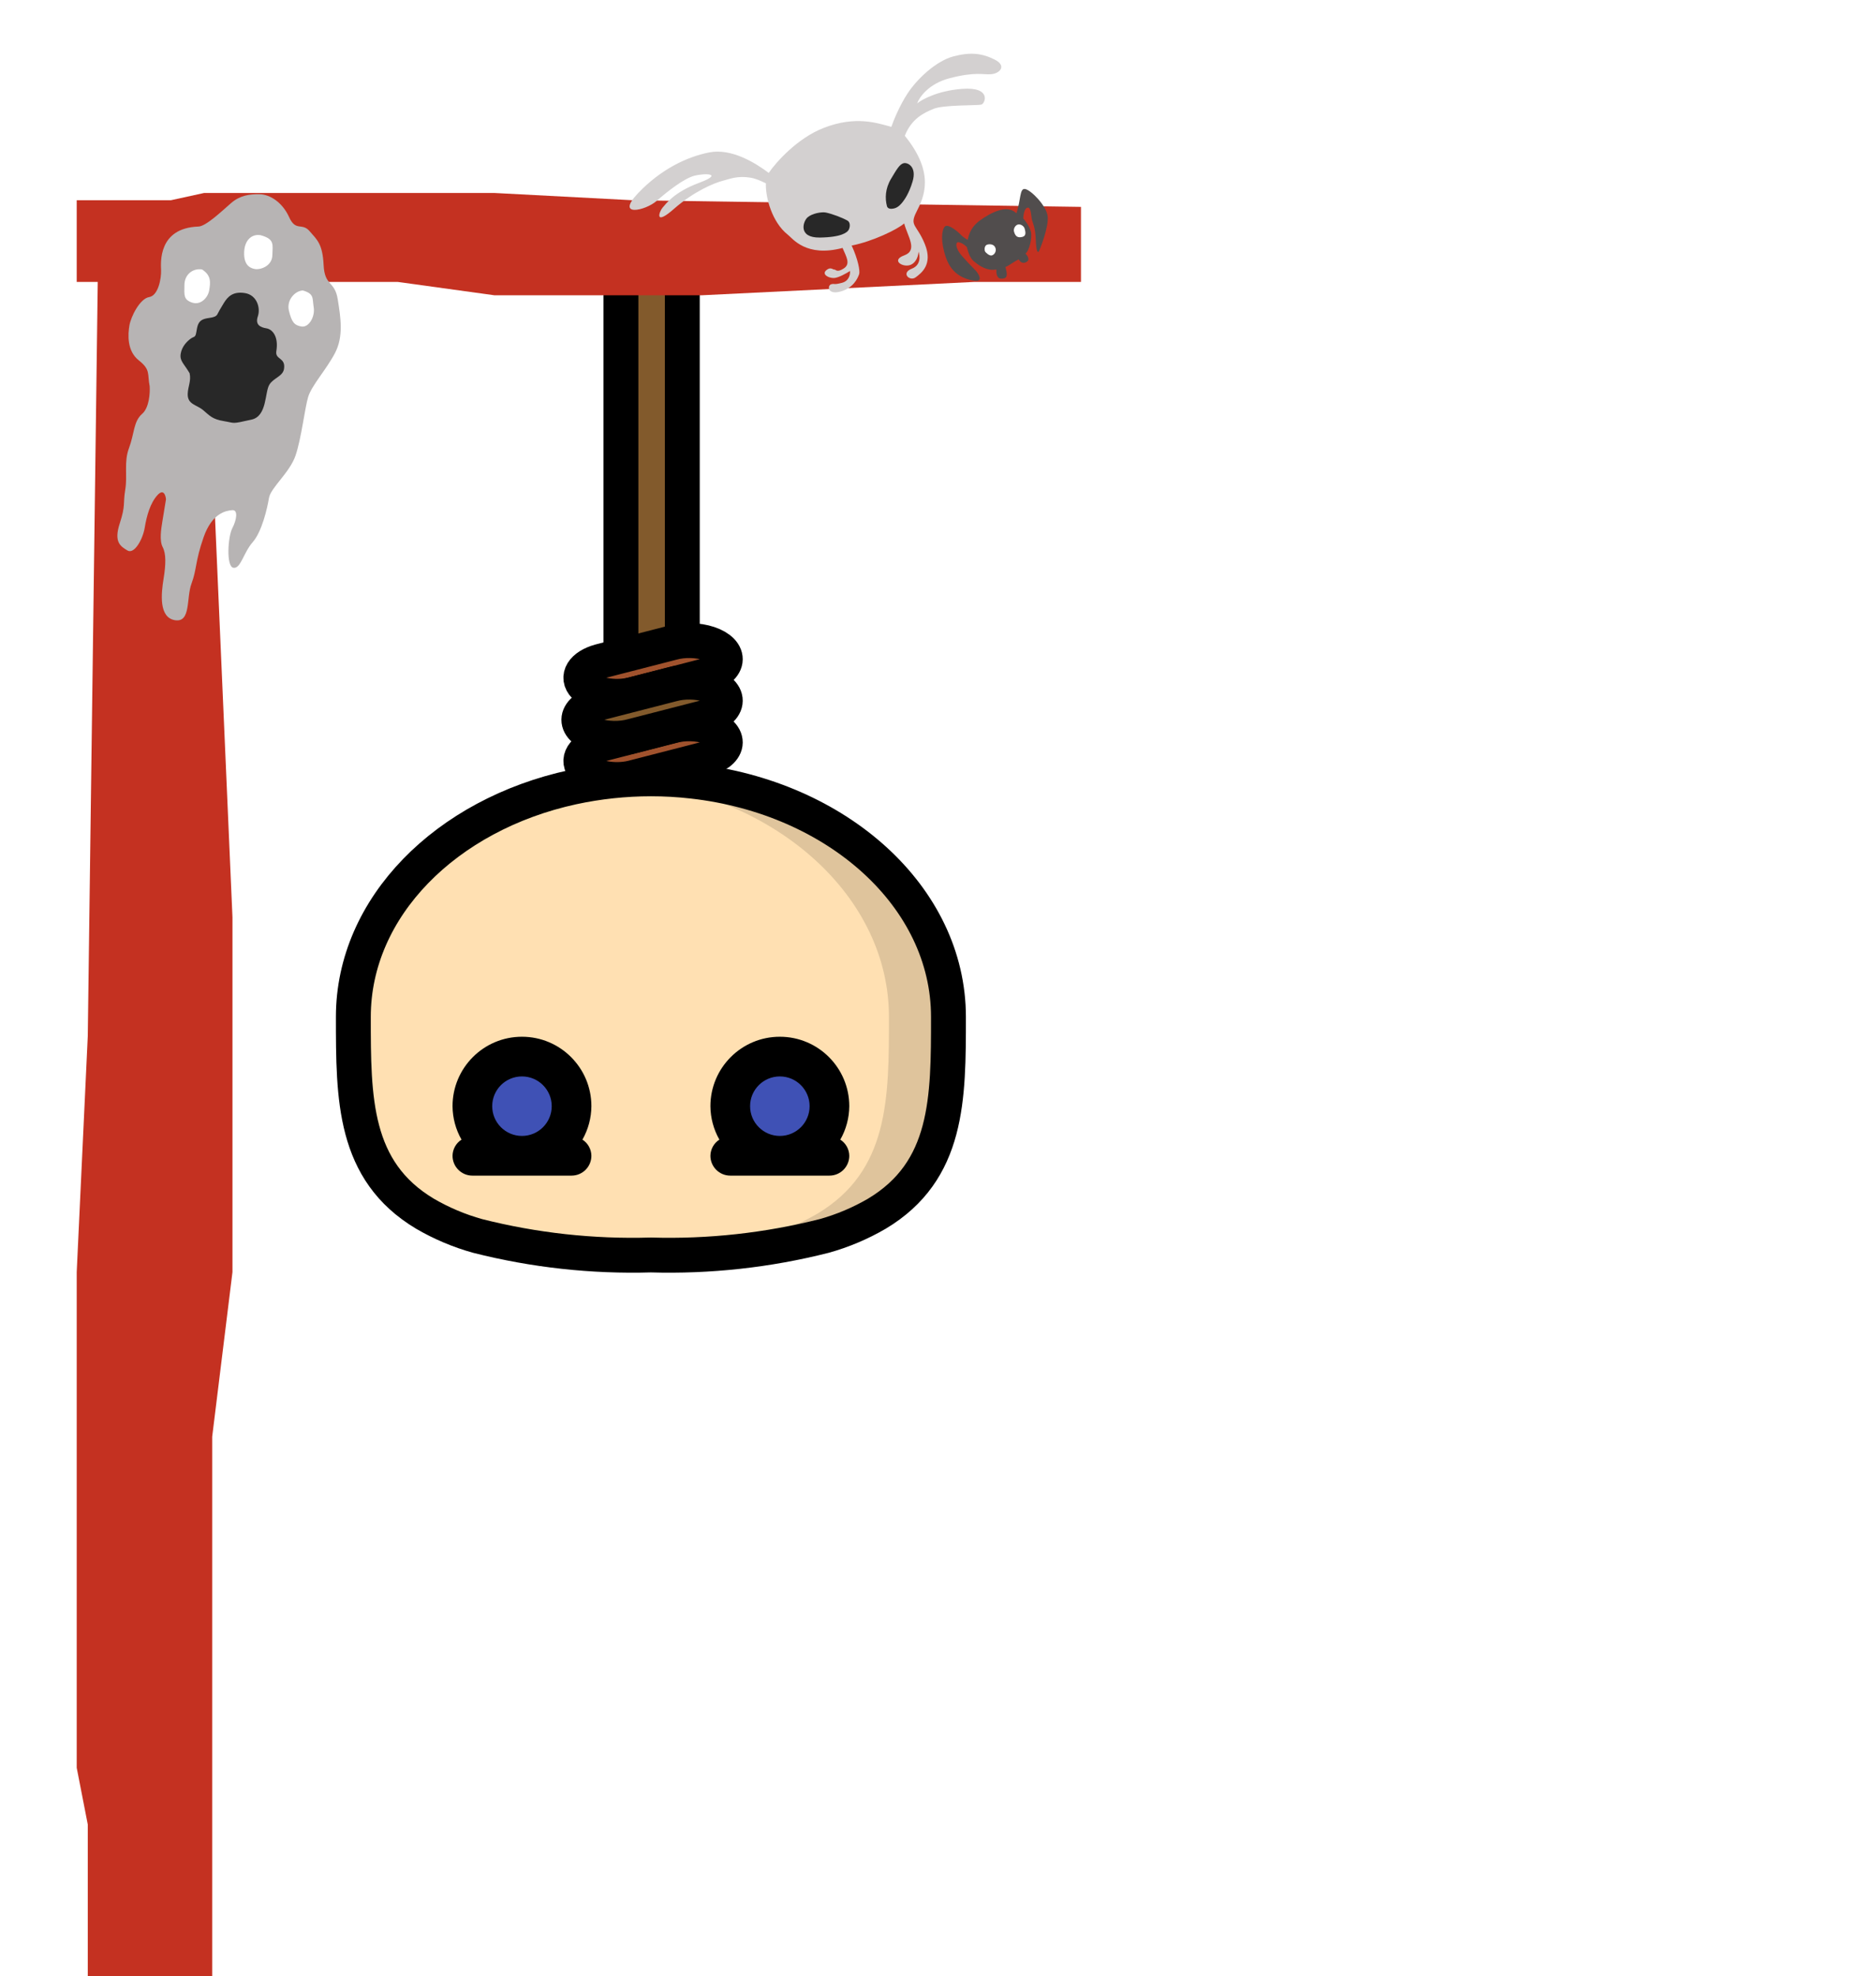 <svg width="807" height="850" viewBox="0 0 807 850" fill="none" xmlns="http://www.w3.org/2000/svg">
<g filter="url(#filter0_i_3_18)">
<path d="M37.757 441.661L42.118 112H91.278V190.678L100 390.52V543.156L91.278 613.966V850H37.757V780.763L33 756.373V543.156L37.757 441.661Z" fill="#C43121"/>
</g>
<rect x="267.111" y="96" width="26.398" height="187.261" fill="#825A2C" stroke="black" stroke-width="15"/>
<path d="M302.949 290.787L271.878 298.777C264.25 300.579 255.219 298.939 251.482 295.073C247.745 291.208 250.654 286.515 258.051 284.475L289.122 276.485C294.114 275.108 300.168 275.238 304.92 276.824C309.672 278.409 312.369 281.199 311.959 284.105C311.549 287.011 308.096 289.571 302.949 290.787V290.787Z" fill="#A0522D" stroke="black" stroke-width="15"/>
<path d="M302.949 326.579L271.878 334.569C264.25 336.371 255.219 334.731 251.482 330.866C247.745 327 250.654 322.307 258.051 320.267L289.122 312.277C294.114 310.901 300.168 311.03 304.92 312.616C309.672 314.201 312.369 316.991 311.959 319.897C311.549 322.803 308.096 325.363 302.949 326.579V326.579Z" fill="#A0522D" stroke="black" stroke-width="15"/>
<path d="M302.949 308.644L271.878 316.634C266.886 318.011 260.832 317.881 256.08 316.296C251.328 314.71 248.631 311.92 249.041 309.014C249.451 306.109 252.904 303.548 258.051 302.332L289.122 294.342C294.114 292.966 300.168 293.095 304.92 294.681C309.672 296.267 312.369 299.057 311.959 301.962C311.549 304.868 308.096 307.428 302.949 308.644V308.644Z" fill="#825A2C" stroke="black" stroke-width="15"/>
<g filter="url(#filter1_i_3_18)">
<path d="M272.028 82.124L465 84.988L465 117.272L418.945 117.272L301.964 123L212.616 123L171.166 117.272L33 117.272L33 82.124L73.529 82.124L87.806 79L212.616 79L272.028 82.124Z" fill="#C43121"/>
</g>
<path d="M59.714 155.009C64.895 159.106 63.319 160.798 64.39 166.174C64.575 169.021 64.188 175.372 61.158 177.997C57.372 181.279 57.81 186.551 55.509 192.676C53.208 198.801 54.913 204.28 53.878 210.611C52.844 216.943 54.11 217.15 51.499 225.174C48.887 233.198 51.846 234.982 54.805 236.766C57.764 238.549 61.435 231.998 62.262 226.933C63.09 221.868 64.654 216.273 67.808 212.888C70.331 210.18 71.254 213.017 71.4 214.775L69.848 224.272C69.331 227.438 68.503 232.503 69.989 235.346C71.474 238.189 71.383 242.725 70.348 249.057C69.314 255.388 68.291 265.622 75.256 266.76C82.221 267.899 80.077 257.147 82.378 251.023C84.679 244.898 83.93 241.525 87.589 231.072C91.247 220.618 97.256 219.65 99.892 219.431C102.528 219.212 101.804 223.644 99.917 227.236C98.03 230.828 97.227 243.698 100.393 244.215C103.558 244.733 104.697 237.768 108.69 233.22C112.684 228.672 114.972 218.645 115.697 214.213C116.421 209.781 124.627 203.321 127.135 195.93C129.643 188.539 131.079 175.772 132.54 170.81C134.001 165.848 140.308 159.078 144.082 151.894C147.857 144.71 146.566 136.698 145.275 128.687L145.275 128.686C143.984 120.674 139.667 123.22 139.216 114.045C138.765 104.87 136.44 103.19 133.158 99.403C129.876 95.617 127.253 99.738 124.385 93.419C121.517 87.1 116.233 83.636 111.697 83.545C107.161 83.454 103.155 84.099 99.369 87.381C95.582 90.662 88.642 97.329 85.373 97.445C67.955 98.061 69.179 113.001 69.295 116.27C69.411 119.539 68.169 127.137 64.163 127.783C60.157 128.428 56.28 136.245 55.659 140.044C55.038 143.843 54.533 150.912 59.714 155.009Z" fill="#B7B4B4"/>
<path d="M77.741 152.104C77.224 155.27 79.019 156.213 81.564 160.53C82.314 163.903 80.814 166.258 80.749 169.497C80.658 174.033 84.561 174.021 87.416 176.438C90.271 178.854 91.331 180.328 96.396 181.155C101.461 181.983 99.24 182.477 108.207 180.485C114.952 178.987 113.844 168.826 115.859 165.484C117.642 162.525 121.638 161.942 122.166 158.714C122.993 153.648 118.251 154.824 118.872 151.025C119.906 144.693 117.154 141.643 114.622 141.229C112.089 140.815 109.66 139.768 110.914 136.073C112.168 132.377 110.463 126.898 105.398 126.07C100.332 125.243 98.019 127.465 96.235 130.424C94.362 133.532 94.452 133.383 93.508 135.179C92.565 136.975 89.399 136.457 87.292 137.413C85.186 138.369 84.876 140.269 84.462 142.801C84.048 145.334 83.518 144.597 82.045 145.657C80.572 146.716 78.258 148.938 77.741 152.104Z" fill="#282828"/>
<path d="M79.335 122.461C79.426 117.926 83.109 115.277 86.908 115.898C91.03 118.522 90.512 121.687 89.995 124.853L89.995 124.853C89.478 128.019 86.324 131.404 82.629 130.15C78.933 128.896 79.244 126.997 79.335 122.461Z" fill="white"/>
<path d="M105.026 108.458C105.22 103.289 108.27 100.537 112.069 101.158C118.297 102.825 117.25 105.255 117.159 109.79C117.068 114.326 112.222 116.134 109.689 115.72C107.157 115.307 104.831 113.626 105.026 108.458Z" fill="white"/>
<path d="M124.301 133.71C123.126 128.967 127.016 125.053 130.286 124.937C135.247 126.398 134.304 128.194 134.949 132.2C135.595 136.206 132.868 140.96 129.702 140.443C126.536 139.926 125.477 138.452 124.301 133.71Z" fill="white"/>
<g filter="url(#filter2_d_3_18)">
<path d="M421.813 90.621C417.774 93.453 416.82 96.655 416.281 99.158C415.626 98.937 413.857 97.589 413.32 96.983C412.47 96.025 407.81 91.933 406.422 93.478C405.034 95.023 404.516 99.883 406.959 106.918C409.403 113.953 414.747 116.094 419.097 116.724C423.447 117.354 420.609 113.375 419.76 112.417C419.223 111.811 417.357 110.095 413.961 106.262C410.564 102.43 411.103 99.926 412.366 100.185C413.63 100.444 414.334 100.85 415.887 102.214C417.192 107.186 418.135 107.779 420.154 109.361C422.412 111.131 425.788 112.607 428.584 111.873C428.48 116.034 430.303 116.146 431.981 115.706C433.659 115.265 433.079 113.056 432.5 110.846C433.618 110.552 435.565 108.86 438.217 107.574C439.356 109.637 441.034 109.197 442.008 108.351C442.981 107.505 441.987 105.995 441.138 105.037C442.671 104.044 444.163 98.338 443.438 95.576C442.859 93.366 441.015 90.897 440.166 89.939C440.201 88.553 440.606 85.691 441.948 85.339C443.626 84.898 443.522 89.059 443.957 90.716C444.281 91.952 445.386 93.884 445.572 99.15C445.757 104.415 446.462 104.821 446.876 104.122C447.29 103.422 451.269 93.522 450.669 88.955C450.068 84.389 443.565 77.829 441.038 77.311C438.511 76.793 439.256 81.912 437.204 87.764C433.103 83.526 425.712 87.889 421.813 90.621Z" fill="#514D4D"/>
</g>
<path d="M424.772 105.191C423.623 105.492 423.366 106.852 423.683 108.061C424.086 108.817 425.696 110.118 426.615 109.877C427.764 109.575 428.632 108.207 428.278 106.856C427.802 105.042 425.92 104.89 424.772 105.191Z" fill="white"/>
<path d="M437.861 96.588C436.712 96.889 435.881 98.399 436.198 99.609C436.832 102.027 438.14 102.33 439.862 101.878C441.585 101.426 441.11 99.612 440.792 98.403C440.475 97.194 439.009 96.286 437.861 96.588Z" fill="white"/>
<path d="M388.955 96.111C386.041 98.668 375.447 103.836 366.356 105.624C369.087 111.478 370.033 116.607 369.582 117.918C368.904 119.888 366.988 123.974 361.398 125.441C355.808 126.907 355.9 122.702 357.577 122.262C359.254 121.822 358.282 122.674 362.195 121.648C365.326 120.827 365.797 117.916 365.641 116.563C364.111 117.561 360.573 119.565 358.667 119.587C356.285 119.615 353.462 117.966 355.405 116.262C357.348 114.558 358.347 116.087 358.906 115.941C359.465 115.794 359.905 117.471 362.965 115.473C366.026 113.475 364.028 110.416 362.443 106.651C346.791 110.757 341.091 102.696 338.828 100.901C332.091 95.558 329.252 84.897 329.463 78.869C329.463 78.869 325.768 76.9 322.846 76.424C317.229 75.509 314.021 76.948 310.667 77.827C307.313 78.707 298.663 82.172 289.92 89.841C281.177 97.51 283.625 90.895 285.008 89.338C286.392 87.78 289.838 82.695 300.725 78.644C311.611 74.593 303.199 74.411 298.727 75.585C294.255 76.758 287.309 82.164 282.452 86.425C277.595 90.686 264.591 93.5 274.424 83.155C284.257 72.811 295.36 67.506 305.06 65.561C314.709 63.627 325.205 70.231 330.673 74.371C333.843 69.756 343.004 59.429 354.279 55.037C368.374 49.547 377.666 53.082 383.43 54.556C384.334 51.93 386.997 45.378 390.413 40.181C394.683 33.685 402.867 26.163 410.134 24.256C417.401 22.349 422.313 22.853 427.811 25.591C433.31 28.329 429.983 31.591 426.482 31.913C422.982 32.234 419.6 30.732 408.42 33.665C399.476 36.011 395.432 41.851 394.527 44.477C396.657 42.724 403.492 39.02 413.799 38.227C426.684 37.235 423.825 44.556 422.148 44.996C420.471 45.436 406.028 45.044 401.703 46.776C397.377 48.508 392.081 51.092 389.221 58.413C402.445 74.654 397.377 84.942 394.224 91.145C391.072 97.348 394.426 96.468 397.89 105.116C401.353 113.763 396.35 117.465 393.848 119.316C391.346 121.167 387.378 117.43 392.263 115.551C396.17 114.048 395.797 110.045 395.122 108.231C395.091 109.633 394.389 112.724 391.823 113.875C388.615 115.314 382.971 112.016 388.973 109.844C394.975 107.672 390.421 101.7 388.955 96.111Z" fill="#D3D0D0"/>
<path d="M355.26 91.421C357.796 91.941 362.219 93.548 364.576 94.905C365.99 95.72 365.621 97.99 365.033 98.935C364.445 99.879 362.246 102.037 352.681 102.176C343.116 102.314 345.444 95.183 347.4 93.484C349.355 91.785 353.445 91.049 355.26 91.421Z" fill="#282828"/>
<path d="M383.27 76.959C380.775 81.171 380.67 85.347 381.543 88.675C381.834 89.784 383.103 90.045 384.787 89.603C386.472 89.16 387.678 87.659 388.281 86.907C389.024 85.981 391.034 83.221 392.565 78.077C394.479 71.647 390.383 69.758 388.698 70.2C387.014 70.642 385.766 72.748 383.27 76.959Z" fill="#282828"/>
<path d="M408 437.4C408 472.557 408 503.619 377.195 522.051C370.095 526.188 362.496 529.399 354.581 531.608C330.221 537.782 305.12 540.539 280 539.8C254.88 540.539 229.779 537.782 205.419 531.608C197.504 529.399 189.905 526.188 182.805 522.051C152 503.619 152 472.557 152 437.4C152 390.125 192.021 350.36 246.379 338.584C257.428 336.208 268.698 335.007 280 335C286.017 334.994 292.028 335.336 298.005 336.024C360.128 343.021 408 385.688 408 437.4Z" fill="#FFE0B2"/>
<path d="M298.005 336.024C292.028 335.336 286.016 334.994 280 335C275.947 335 272.004 335.35 268.053 335.649C269.504 335.777 270.972 335.853 272.414 336.024C334.528 343.021 382.4 385.688 382.4 437.4C382.4 472.557 382.4 503.619 351.595 522.051C344.495 526.188 336.896 529.399 328.981 531.608C308.81 536.887 288.05 539.582 267.2 539.629C271.33 539.732 275.571 539.8 280 539.8C305.12 540.539 330.221 537.782 354.581 531.608C362.496 529.399 370.095 526.188 377.195 522.051C408 503.619 408 472.557 408 437.4C408 385.688 360.128 343.021 298.005 336.024Z" fill="#DFC49C"/>
<path d="M408 437.4C408 472.557 408 503.619 377.195 522.051C370.095 526.188 362.496 529.399 354.581 531.608C330.221 537.782 305.12 540.539 280 539.8C254.88 540.539 229.779 537.782 205.419 531.608C197.504 529.399 189.905 526.188 182.805 522.051C152 503.619 152 472.557 152 437.4C152 390.125 192.021 350.36 246.379 338.584C257.428 336.208 268.698 335.007 280 335C286.017 334.994 292.028 335.336 298.005 336.024C360.128 343.021 408 385.688 408 437.4Z" stroke="black" stroke-width="15"/>
<path d="M224.533 497.133C236.315 497.133 245.867 487.582 245.867 475.8C245.867 464.018 236.315 454.467 224.533 454.467C212.751 454.467 203.2 464.018 203.2 475.8C203.2 487.582 212.751 497.133 224.533 497.133Z" fill="#3F51B5"/>
<path d="M335.467 497.133C347.249 497.133 356.8 487.582 356.8 475.8C356.8 464.018 347.249 454.467 335.467 454.467C323.685 454.467 314.133 464.018 314.133 475.8C314.133 487.582 323.685 497.133 335.467 497.133Z" fill="#3F51B5"/>
<path d="M194.667 497.133C194.667 501.846 198.487 505.667 203.2 505.667H245.867C250.579 505.667 254.4 501.846 254.4 497.133C254.365 494.317 252.915 491.706 250.543 490.187C253.037 485.8 254.365 480.847 254.4 475.8C254.4 459.305 241.028 445.933 224.533 445.933C208.038 445.933 194.667 459.305 194.667 475.8C194.702 480.847 196.03 485.8 198.524 490.187C196.151 491.706 194.702 494.317 194.667 497.133ZM224.533 463C231.603 463 237.333 468.731 237.333 475.8C237.333 482.869 231.603 488.6 224.533 488.6C217.464 488.6 211.733 482.869 211.733 475.8C211.733 468.731 217.464 463 224.533 463Z" fill="black"/>
<path d="M305.6 497.133C305.6 501.846 309.421 505.667 314.133 505.667H356.8C361.513 505.667 365.333 501.846 365.333 497.133C365.298 494.317 363.849 491.706 361.476 490.187C363.97 485.8 365.298 480.847 365.333 475.8C365.333 459.305 351.962 445.933 335.467 445.933C318.972 445.933 305.6 459.305 305.6 475.8C305.635 480.847 306.963 485.8 309.457 490.187C307.085 491.706 305.635 494.317 305.6 497.133ZM335.467 463C342.536 463 348.267 468.731 348.267 475.8C348.267 482.869 342.536 488.6 335.467 488.6C328.398 488.6 322.667 482.869 322.667 475.8C322.667 468.731 328.398 463 335.467 463Z" fill="black"/>
<defs>
<filter id="filter0_i_3_18" x="33" y="112" width="67" height="742" filterUnits="userSpaceOnUse" color-interpolation-filters="sRGB">
<feFlood flood-opacity="0" result="BackgroundImageFix"/>
<feBlend mode="normal" in="SourceGraphic" in2="BackgroundImageFix" result="shape"/>
<feColorMatrix in="SourceAlpha" type="matrix" values="0 0 0 0 0 0 0 0 0 0 0 0 0 0 0 0 0 0 127 0" result="hardAlpha"/>
<feOffset dy="4"/>
<feGaussianBlur stdDeviation="2"/>
<feComposite in2="hardAlpha" operator="arithmetic" k2="-1" k3="1"/>
<feColorMatrix type="matrix" values="0 0 0 0 0 0 0 0 0 0 0 0 0 0 0 0 0 0 0.25 0"/>
<feBlend mode="normal" in2="shape" result="effect1_innerShadow_3_18"/>
</filter>
<filter id="filter1_i_3_18" x="33" y="79" width="432" height="48" filterUnits="userSpaceOnUse" color-interpolation-filters="sRGB">
<feFlood flood-opacity="0" result="BackgroundImageFix"/>
<feBlend mode="normal" in="SourceGraphic" in2="BackgroundImageFix" result="shape"/>
<feColorMatrix in="SourceAlpha" type="matrix" values="0 0 0 0 0 0 0 0 0 0 0 0 0 0 0 0 0 0 127 0" result="hardAlpha"/>
<feOffset dy="4"/>
<feGaussianBlur stdDeviation="2"/>
<feComposite in2="hardAlpha" operator="arithmetic" k2="-1" k3="1"/>
<feColorMatrix type="matrix" values="0 0 0 0 0 0 0 0 0 0 0 0 0 0 0 0 0 0 0.25 0"/>
<feBlend mode="normal" in2="shape" result="effect1_innerShadow_3_18"/>
</filter>
<filter id="filter2_d_3_18" x="401.254" y="77.275" width="53.476" height="47.516" filterUnits="userSpaceOnUse" color-interpolation-filters="sRGB">
<feFlood flood-opacity="0" result="BackgroundImageFix"/>
<feColorMatrix in="SourceAlpha" type="matrix" values="0 0 0 0 0 0 0 0 0 0 0 0 0 0 0 0 0 0 127 0" result="hardAlpha"/>
<feOffset dy="4"/>
<feGaussianBlur stdDeviation="2"/>
<feComposite in2="hardAlpha" operator="out"/>
<feColorMatrix type="matrix" values="0 0 0 0 0 0 0 0 0 0 0 0 0 0 0 0 0 0 0.25 0"/>
<feBlend mode="normal" in2="BackgroundImageFix" result="effect1_dropShadow_3_18"/>
<feBlend mode="normal" in="SourceGraphic" in2="effect1_dropShadow_3_18" result="shape"/>
</filter>
</defs>
</svg>
